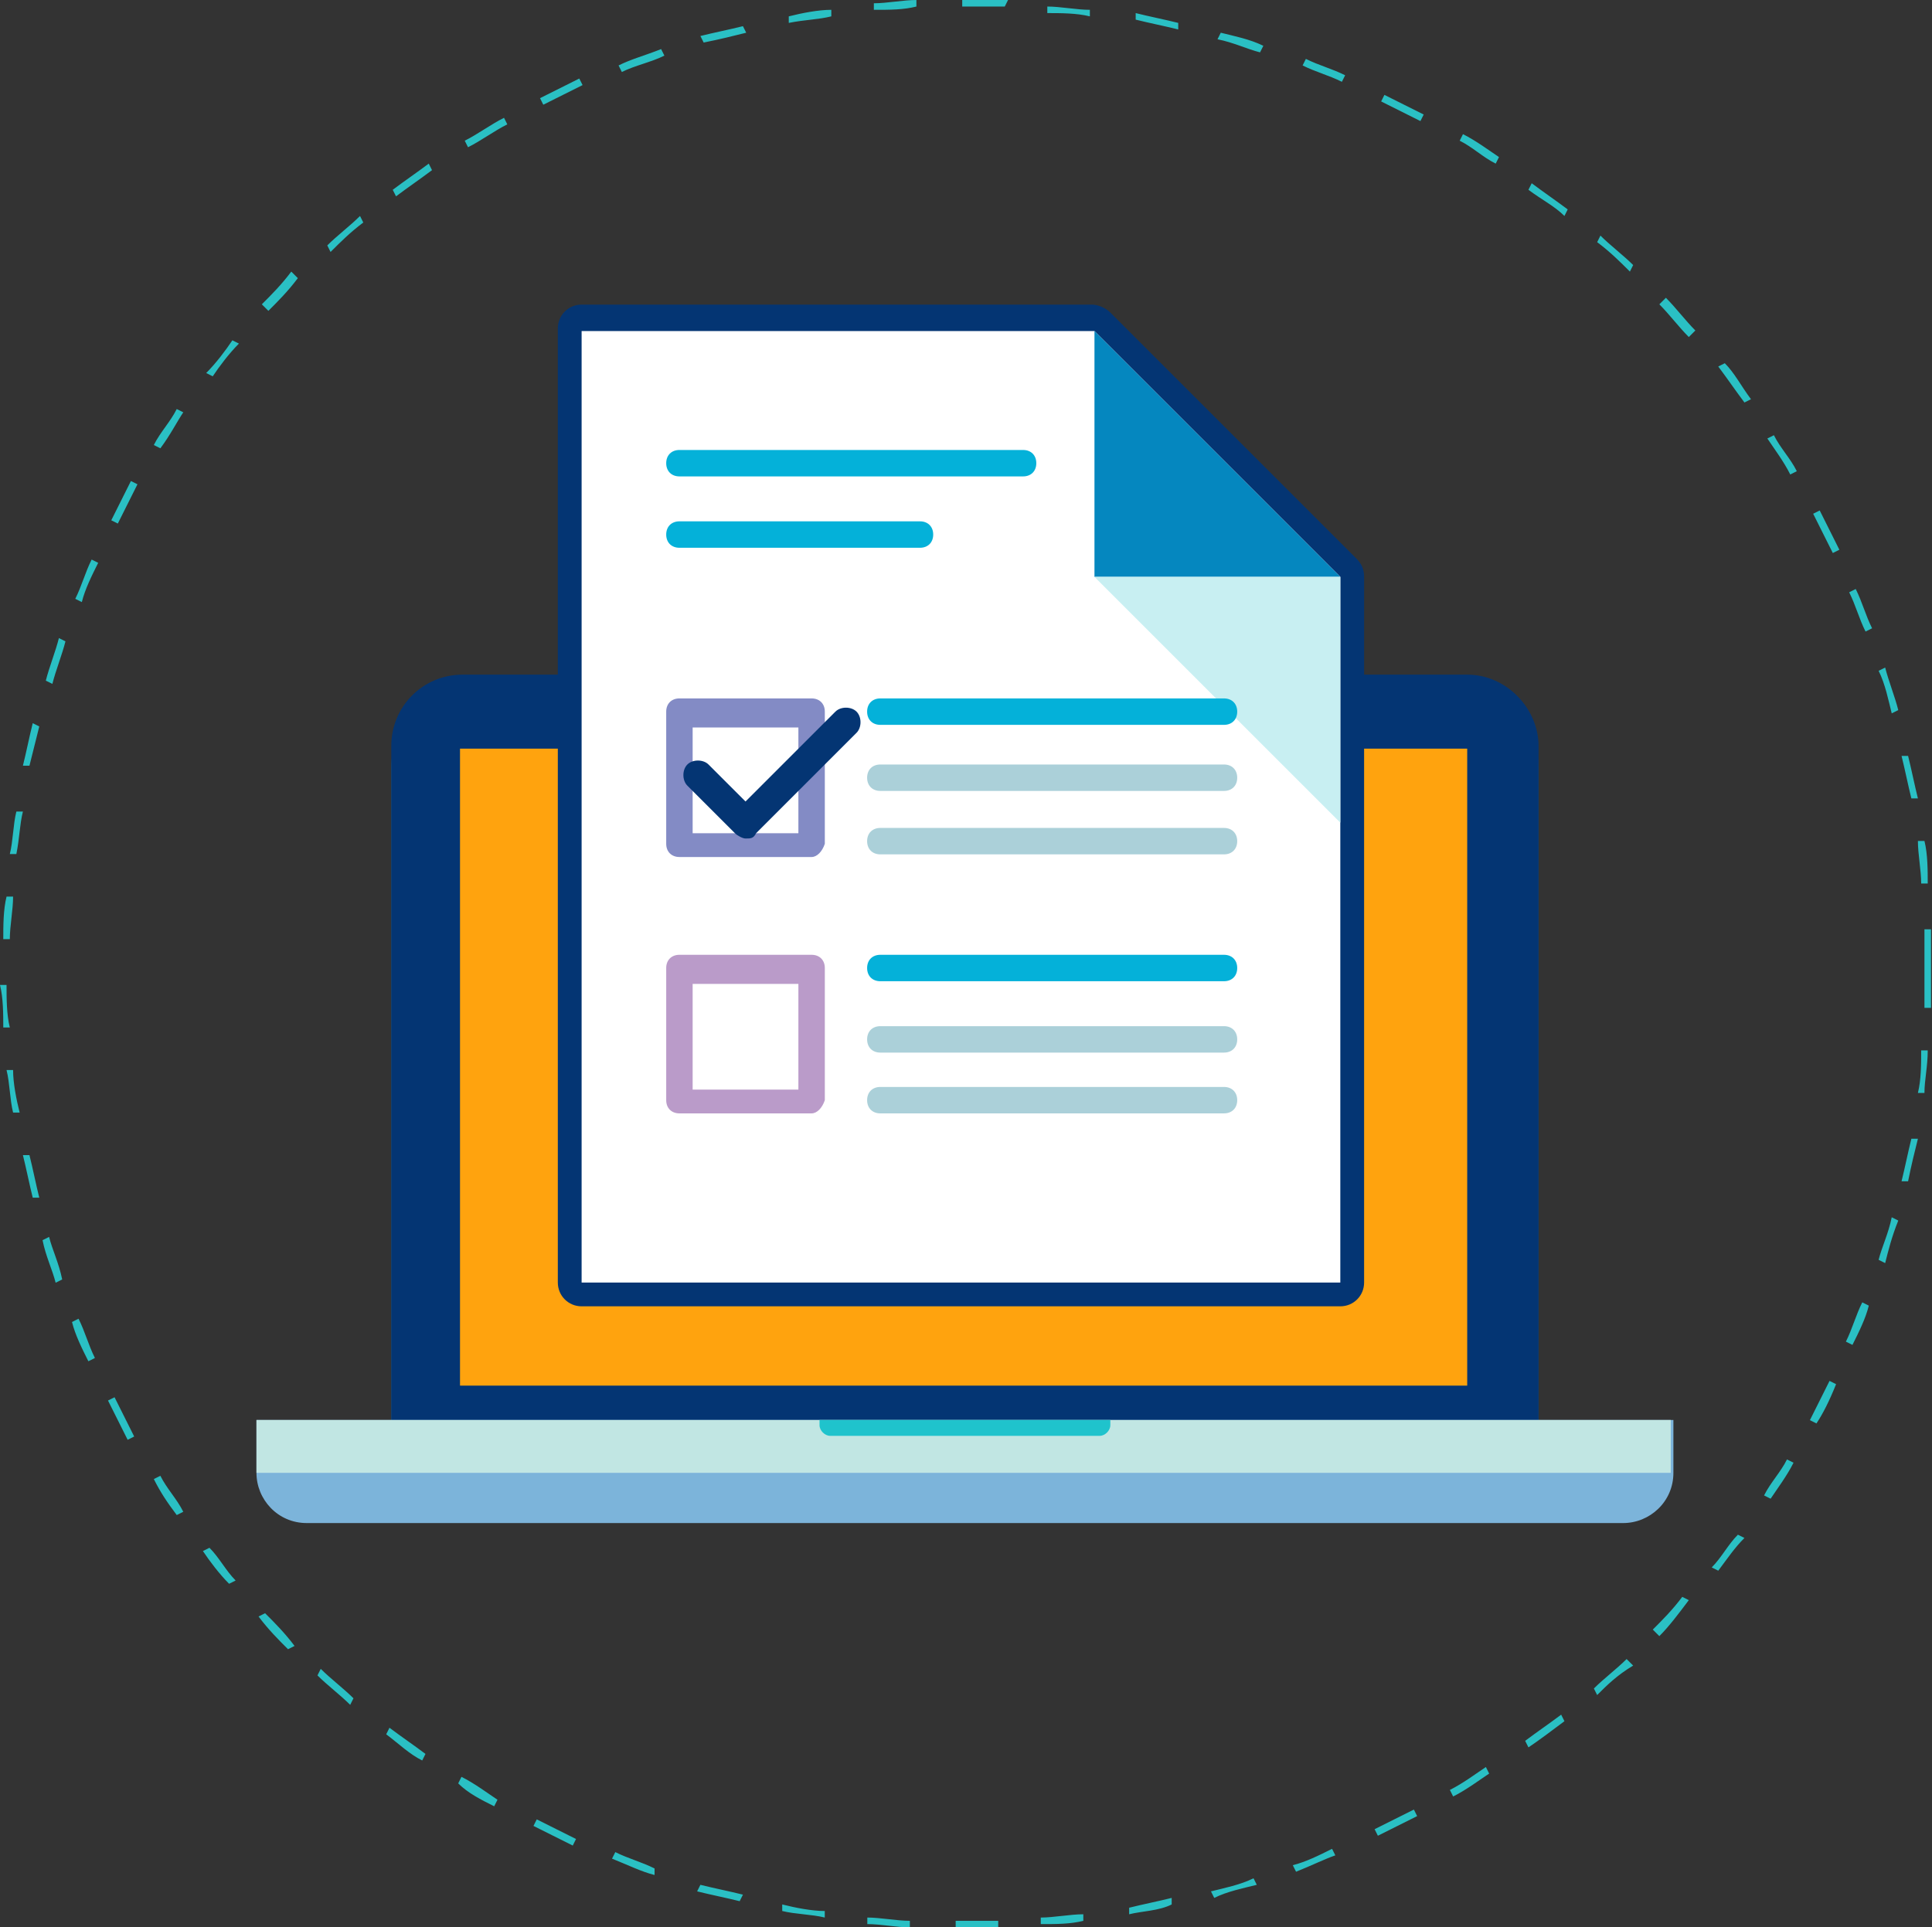 <svg width="904" height="902" viewBox="0 0 904 902" fill="none" xmlns="http://www.w3.org/2000/svg">
<rect x="0" y="0" width="904" height="902" fill="#333333" stroke="none"/>
<path fill-rule="evenodd" clip-rule="evenodd" d="M453.296 902C451.765 902 448.702 902 447.171 902V898.937C453.296 898.937 460.953 898.937 467.079 898.937V902C462.485 902 457.891 902 453.296 902V902ZM425.731 902C419.606 902 411.949 900.468 405.823 900.468V897.406C411.949 897.406 419.606 898.937 425.731 898.937V902V902ZM486.988 900.468V897.406C493.114 897.406 500.771 895.874 506.897 895.874V898.937C500.771 900.468 494.645 900.468 486.988 900.468V900.468ZM385.913 897.406C379.788 895.874 372.131 895.874 366.005 894.343V891.28C372.131 892.812 379.788 894.343 385.913 894.343V897.406V897.406ZM528.336 895.874V892.811C534.462 891.28 542.119 889.749 548.244 888.217V891.28C542.119 894.343 534.462 894.343 528.336 895.874V895.874ZM346.099 889.749C339.973 888.217 332.316 886.686 326.191 885.154L327.722 882.092C333.848 883.623 341.505 885.154 347.63 886.686L346.099 889.749V889.749ZM568.153 888.217L566.621 885.154C572.747 883.623 580.404 882.091 586.53 879.029L588.061 882.091C581.935 883.623 574.278 885.154 568.153 888.217V888.217ZM306.281 877.497C300.155 875.966 294.029 872.903 286.372 869.84L287.904 866.778C294.029 869.84 300.155 871.372 306.281 874.435V877.497V877.497ZM606.438 875.966L604.906 872.903C611.032 871.372 617.158 868.309 623.283 865.246L624.815 868.309C620.22 869.84 614.095 872.903 606.438 875.966V875.966ZM267.997 863.715C261.872 860.652 255.746 857.589 249.62 854.526L251.152 851.463C257.277 854.526 263.403 857.589 269.529 860.652L267.997 863.715V863.715ZM644.723 859.12L643.191 856.057C649.317 852.995 655.443 849.932 661.568 846.869L663.1 849.932C656.974 852.995 650.848 856.057 644.723 859.12V859.12ZM231.243 845.338C225.117 842.275 218.992 839.212 214.397 834.618L215.929 831.555C222.054 834.618 228.18 839.212 232.774 842.275L231.243 845.338V845.338ZM679.946 840.743L678.415 837.681C684.54 834.618 690.666 830.024 695.26 826.961L696.792 830.024C692.197 833.086 686.072 837.681 679.946 840.743V840.743ZM197.552 823.898C191.427 820.835 186.833 816.241 180.707 811.647L182.238 808.584C188.364 813.178 192.958 816.241 199.084 820.835L197.552 823.898V823.898ZM715.169 817.772L713.638 814.709C719.763 810.115 724.358 807.052 730.483 802.458L732.015 805.521C725.889 810.115 719.763 814.709 715.169 817.772V817.772ZM163.86 797.864C159.266 793.27 153.14 788.676 148.546 784.081L150.077 781.019C154.671 785.613 160.797 790.207 165.391 794.801L163.86 797.864V797.864ZM747.327 793.27L745.795 790.207C750.39 785.613 756.515 781.019 761.109 776.424L764.172 779.487C756.515 784.081 751.921 788.676 747.327 793.27V793.27ZM134.762 771.83C130.168 767.236 125.574 762.641 120.979 756.516L124.042 754.984C128.637 759.579 133.231 764.173 137.825 770.298L134.762 771.83V771.83ZM776.424 765.704L773.361 762.641C777.956 758.047 782.55 753.453 787.144 747.327L790.207 748.859C785.613 754.984 781.018 761.11 776.424 765.704V765.704ZM107.198 741.202C102.603 736.607 98.009 730.482 94.946 725.888L98.009 724.356C102.603 728.95 105.666 735.076 110.26 739.67L107.198 741.202V741.202ZM803.99 735.076L800.928 733.545C805.522 728.951 808.585 722.825 813.179 718.231L816.242 719.762C811.647 724.356 808.585 728.951 803.99 735.076V735.076ZM82.695 709.042C78.101 702.917 75.038 698.323 71.976 692.197L75.038 690.666C78.101 696.791 82.695 701.385 85.758 707.511L82.695 709.042V709.042ZM828.491 701.385L825.428 699.854C828.491 693.728 833.085 689.134 836.148 683.008L839.21 684.54C836.148 690.666 831.553 696.791 828.491 701.385V701.385ZM59.725 673.82C56.663 667.694 53.6 661.569 50.537 655.443L53.6 653.912C56.663 660.037 59.725 666.163 62.788 672.289L59.725 673.82V673.82ZM849.932 666.163L846.87 664.632C849.932 658.506 852.995 652.38 856.058 646.255L859.121 647.786C856.058 655.443 852.995 661.569 849.932 666.163V666.163ZM41.347 637.066C38.284 630.94 35.221 624.815 33.69 618.689L36.753 617.158C39.816 623.283 41.347 629.409 44.41 635.534L41.347 637.066V637.066ZM866.776 629.409L863.713 627.877C866.776 621.752 868.307 615.626 871.37 609.501L874.433 611.032C872.901 617.158 869.838 623.283 866.776 629.409V629.409ZM26.034 600.312C24.503 594.186 21.44 588.061 19.909 580.404L22.972 578.872C24.503 584.998 27.566 591.124 29.097 598.781L26.034 600.312V600.312ZM882.09 591.124L879.027 589.593C880.559 583.467 883.622 577.341 885.153 569.684L888.216 571.216C885.153 578.873 883.622 584.998 882.09 591.124V591.124ZM15.313 560.495C13.782 554.37 12.25 546.713 10.719 540.587H13.782C15.313 546.713 16.844 554.37 18.376 560.495H15.313V560.495ZM892.813 552.838H889.75C891.281 546.713 892.813 539.056 894.344 532.93H897.407C895.876 539.056 894.344 545.181 892.813 552.838V552.838ZM6.125 520.679C4.593 514.554 4.593 506.897 3.062 500.771H6.125C6.125 506.897 7.656 514.554 9.188 520.679H6.125V520.679ZM900.47 511.491H897.407C898.938 505.365 898.938 497.708 898.938 491.582H902.001C902.001 499.239 900.47 505.365 900.47 511.491V511.491ZM1.531 480.862C1.531 474.737 1.531 467.08 0 460.954H3.063C3.063 467.08 3.063 474.737 4.594 480.862H1.531V480.862ZM903.532 471.674H900.469C900.469 465.548 900.469 457.891 900.469 451.766C900.469 445.64 900.469 441.046 900.469 434.92H903.532C903.532 441.046 903.532 447.171 903.532 451.766C903.532 457.891 903.532 464.017 903.532 471.674V471.674ZM4.596 439.514H1.533C1.533 433.389 1.533 425.732 3.064 419.606H6.127C6.127 425.732 4.596 433.389 4.596 439.514V439.514ZM898.938 413.481C898.938 407.355 897.407 399.698 897.407 393.572H900.47C902.001 399.698 902.001 407.355 902.001 413.481H898.938V413.481ZM7.658 399.697H4.595C6.126 393.572 6.126 385.915 7.658 379.789H10.72C9.189 385.915 9.189 392.04 7.658 399.697V399.697ZM894.344 373.664C892.813 367.538 891.281 359.881 889.75 353.756H892.813C894.344 359.881 895.876 367.538 897.407 373.664H894.344V373.664ZM13.782 358.35H10.719C12.25 352.224 13.782 344.567 15.313 338.441L18.376 339.973C16.844 346.098 15.313 352.224 13.782 358.35V358.35ZM885.153 333.847C883.622 327.721 882.09 320.064 879.027 313.939L882.09 312.407C883.622 318.533 886.684 326.19 888.216 332.316L885.153 333.847V333.847ZM24.501 320.064L21.438 318.533C22.97 312.407 26.032 304.75 27.564 298.625L30.627 300.156C29.095 306.282 26.032 313.939 24.501 320.064V320.064ZM872.903 295.562C869.84 289.436 868.309 283.311 865.246 277.185L868.309 275.654C871.372 281.779 872.903 287.905 875.966 294.031L872.903 295.562V295.562ZM38.286 281.779L35.223 280.248C38.286 274.122 39.817 267.997 42.88 261.871L45.943 263.402C42.88 269.528 39.817 275.654 38.286 281.779V281.779ZM857.587 258.808C854.524 252.683 851.462 246.557 848.399 240.431L851.462 238.9C854.524 245.026 857.587 251.151 860.65 257.277L857.587 258.808V258.808ZM55.129 245.026L52.066 243.494C55.129 237.369 58.192 231.243 61.255 225.117L64.318 226.649C61.255 232.774 58.192 238.9 55.129 245.026V245.026ZM837.68 222.054C834.618 215.928 830.023 209.803 826.961 205.209L830.023 203.677C833.086 209.803 837.68 214.397 840.743 220.523L837.68 222.054V222.054ZM75.038 209.803L71.976 208.272C75.038 202.146 79.633 197.552 82.695 191.426L85.758 192.958C82.695 197.552 79.633 203.677 75.038 209.803V209.803ZM816.241 188.363C811.647 182.238 808.584 177.644 803.99 171.518L807.052 169.986C811.647 174.581 814.709 180.706 819.304 186.832L816.241 188.363V188.363ZM99.542 176.112L96.479 174.581C101.074 169.986 105.668 163.861 108.731 159.266L111.793 160.798C107.199 165.392 102.605 171.518 99.542 176.112V176.112ZM790.206 157.735C785.612 153.141 781.018 147.015 776.423 142.421L779.486 139.358C784.08 143.953 788.675 150.078 793.269 154.672L790.206 157.735V157.735ZM125.575 145.484L122.513 142.421C127.107 137.827 131.701 133.232 136.295 127.107L139.358 130.17C134.764 136.295 130.17 140.889 125.575 145.484V145.484ZM762.642 127.107C758.048 122.513 753.454 117.919 747.328 113.324L748.859 110.262C753.454 114.856 759.579 119.45 764.173 124.044L762.642 127.107V127.107ZM154.672 117.918L153.141 114.855C157.735 110.261 163.861 105.667 168.455 101.073L169.986 104.135C163.861 108.73 159.266 113.324 154.672 117.918V117.918ZM732.013 101.073C727.418 96.478 721.293 93.416 715.167 88.821L716.698 85.758C722.824 90.353 727.418 93.416 733.544 98.01L732.013 101.073V101.073ZM185.3 91.885L183.769 88.822C189.895 84.228 194.489 81.165 200.615 76.57L202.146 79.633C196.02 84.228 191.426 87.29 185.3 91.885V91.885ZM699.855 76.57C693.73 73.507 689.136 68.913 683.01 65.85L684.541 62.787C690.667 65.85 696.793 70.445 701.387 73.507L699.855 76.57V76.57ZM218.991 68.913L217.459 65.85C223.585 62.787 229.711 58.193 235.836 55.13L237.368 58.193C231.242 61.256 225.116 65.85 218.991 68.913V68.913ZM664.631 56.663C658.505 53.6 652.38 50.537 646.254 47.474L647.785 44.411C653.911 47.474 660.037 50.537 666.162 53.6L664.631 56.663V56.663ZM254.214 49.005L252.682 45.943C258.808 42.88 264.934 39.817 271.059 36.754L272.591 39.817C266.465 42.88 260.339 45.943 254.214 49.005V49.005ZM627.878 38.285C621.753 35.222 615.627 33.691 609.502 30.628L611.033 27.565C617.159 30.628 623.284 32.159 629.41 35.222L627.878 38.285V38.285ZM290.966 33.691L289.434 30.628C295.56 27.565 301.686 26.034 309.343 22.971L310.874 26.034C304.749 29.097 297.092 30.628 290.966 33.691V33.691ZM589.591 24.503C583.466 22.971 577.34 19.908 569.683 18.377L571.215 15.314C577.34 16.846 584.997 18.377 591.123 21.44L589.591 24.503V24.503ZM329.251 19.908L327.72 16.845C333.846 15.314 341.503 13.783 347.628 12.251L349.16 15.314C343.034 16.845 336.908 18.377 329.251 19.908V19.908ZM551.306 13.783C545.181 12.252 537.524 10.72 531.398 9.189V6.126C537.524 7.657 545.181 9.189 551.306 10.72V13.783V13.783ZM369.071 10.72V7.657C375.197 6.125 382.854 4.594 388.979 4.594V7.657C382.854 9.188 376.728 9.188 369.071 10.72V10.72ZM509.959 7.657C503.834 6.126 496.177 6.126 490.051 6.126V3.063C496.177 3.063 503.834 4.594 509.959 4.594V7.657V7.657ZM408.885 4.594V1.531C415.011 1.531 422.668 0 428.794 0V3.063C422.668 4.594 416.542 4.594 408.885 4.594V4.594ZM470.141 3.063C464.015 3.063 457.89 3.063 453.296 3.063H450.233V0H453.296C459.421 0 465.547 0 471.672 0L470.141 3.063V3.063Z" fill="#2AC0C4"/>
<path fill-rule="evenodd" clip-rule="evenodd" d="M686.518 325.624H216.48C197.926 325.624 183.083 340.467 183.083 359.021V674.441C183.083 692.995 197.926 707.838 216.48 707.838H686.518C705.072 707.838 719.915 692.995 719.915 674.441V359.021C719.915 341.704 705.072 325.624 686.518 325.624V325.624Z" fill="#2C6980"/>
<path fill-rule="evenodd" clip-rule="evenodd" d="M686.518 315.728H216.48C197.926 315.728 183.083 330.571 183.083 349.125V664.545C183.083 683.099 197.926 697.942 216.48 697.942H686.518C705.072 697.942 719.915 683.099 719.915 664.545V349.125C719.915 331.808 705.072 315.728 686.518 315.728V315.728Z" fill="#043573"/>
<rect x="215.244" y="350.363" width="471.274" height="298.103" fill="#FFA30E"/>
<path fill-rule="evenodd" clip-rule="evenodd" d="M120 664.545V689.284C120 701.653 129.896 712.786 143.502 712.786H759.498C771.868 712.786 783 702.89 783 689.284V664.545H120V664.545Z" fill="#7CB4DA"/>
<rect x="120" y="664.545" width="661.763" height="24.739" fill="#C1E6E3"/>
<path fill-rule="evenodd" clip-rule="evenodd" d="M383.468 664.544V667.018C383.468 669.492 385.942 671.966 388.416 671.966H514.584C517.058 671.966 519.532 669.492 519.532 667.018V664.544H383.468V664.544Z" fill="#1FC3CC"/>
<path fill-rule="evenodd" clip-rule="evenodd" d="M272.143 611.356C265.959 611.356 261.011 606.409 261.011 600.224V153.688C261.011 147.504 265.959 142.556 272.143 142.556H510.873C513.347 142.556 517.057 143.793 519.531 146.267L634.567 261.302C637.041 263.776 638.278 266.25 638.278 269.961V600.224C638.278 606.409 633.33 611.356 627.145 611.356H272.143V611.356Z" fill="#043573"/>
<path fill-rule="evenodd" clip-rule="evenodd" d="M627.145 600.224H272.143V154.925H512.109L627.145 269.961V600.224Z" fill="white"/>
<path fill-rule="evenodd" clip-rule="evenodd" d="M512.109 269.961V154.925L627.145 269.961H512.109Z" fill="#0587BF"/>
<path fill-rule="evenodd" clip-rule="evenodd" d="M627.145 269.961V384.997L512.109 269.961H627.145Z" fill="#C8EFF2"/>
<path fill-rule="evenodd" clip-rule="evenodd" d="M572.72 339.23H411.918C408.207 339.23 405.733 336.756 405.733 333.045C405.733 329.334 408.207 326.86 411.918 326.86H572.72C576.431 326.86 578.905 329.334 578.905 333.045C578.905 336.756 576.431 339.23 572.72 339.23V339.23Z" fill="#04B1D9"/>
<path fill-rule="evenodd" clip-rule="evenodd" d="M478.712 222.957H317.91C314.199 222.957 311.725 220.483 311.725 216.772C311.725 213.061 314.199 210.588 317.91 210.588H478.712C482.423 210.588 484.897 213.061 484.897 216.772C484.897 220.483 482.423 222.957 478.712 222.957V222.957Z" fill="#04B1D9"/>
<path fill-rule="evenodd" clip-rule="evenodd" d="M430.471 256.354H317.91C314.199 256.354 311.725 253.88 311.725 250.169C311.725 246.458 314.199 243.984 317.91 243.984H430.471C434.182 243.984 436.656 246.458 436.656 250.169C436.656 253.88 434.182 256.354 430.471 256.354V256.354Z" fill="#04B1D9"/>
<path fill-rule="evenodd" clip-rule="evenodd" d="M572.72 370.153H411.918C408.207 370.153 405.733 367.679 405.733 363.968C405.733 360.258 408.207 357.784 411.918 357.784H572.72C576.431 357.784 578.905 360.258 578.905 363.968C578.905 367.679 576.431 370.153 572.72 370.153V370.153Z" fill="#ABD0D9"/>
<path fill-rule="evenodd" clip-rule="evenodd" d="M572.72 459.212H411.918C408.207 459.212 405.733 456.738 405.733 453.028C405.733 449.317 408.207 446.843 411.918 446.843H572.72C576.431 446.843 578.905 449.317 578.905 453.028C578.905 456.738 576.431 459.212 572.72 459.212V459.212Z" fill="#04B1D9"/>
<path fill-rule="evenodd" clip-rule="evenodd" d="M572.72 492.611H411.918C408.207 492.611 405.733 490.137 405.733 486.426C405.733 482.715 408.207 480.241 411.918 480.241H572.72C576.431 480.241 578.905 482.715 578.905 486.426C578.905 490.137 576.431 492.611 572.72 492.611V492.611Z" fill="#ABD0D9"/>
<path fill-rule="evenodd" clip-rule="evenodd" d="M572.72 399.84H411.918C408.207 399.84 405.733 397.366 405.733 393.655C405.733 389.945 408.207 387.471 411.918 387.471H572.72C576.431 387.471 578.905 389.945 578.905 393.655C578.905 397.366 576.431 399.84 572.72 399.84V399.84Z" fill="#ABD0D9"/>
<path fill-rule="evenodd" clip-rule="evenodd" d="M572.72 521.059H411.918C408.207 521.059 405.733 518.585 405.733 514.875C405.733 511.164 408.207 508.69 411.918 508.69H572.72C576.431 508.69 578.905 511.164 578.905 514.875C578.905 518.585 576.431 521.059 572.72 521.059V521.059Z" fill="#ABD0D9"/>
<rect x="317.911" y="454.264" width="61.847" height="61.847" fill="white"/>
<path fill-rule="evenodd" clip-rule="evenodd" d="M379.757 521.059H317.91C314.199 521.059 311.725 518.585 311.725 514.875V453.028C311.725 449.317 314.199 446.843 317.91 446.843H379.757C383.468 446.843 385.942 449.317 385.942 453.028V514.875C384.705 518.585 382.231 521.059 379.757 521.059V521.059ZM324.095 509.927H373.572V460.449H324.095V509.927V509.927Z" fill="#BA9BC9"/>
<rect x="317.911" y="334.282" width="61.847" height="61.847" fill="white"/>
<path fill-rule="evenodd" clip-rule="evenodd" d="M379.757 401.077H317.91C314.199 401.077 311.725 398.603 311.725 394.892V333.045C311.725 329.334 314.199 326.86 317.91 326.86H379.757C383.468 326.86 385.942 329.334 385.942 333.045V394.892C384.705 398.603 382.231 401.077 379.757 401.077V401.077ZM324.095 389.944H373.572V340.466H324.095V389.944V389.944Z" fill="#838BC5"/>
<path fill-rule="evenodd" clip-rule="evenodd" d="M348.833 392.418V392.418C347.596 392.418 345.122 391.181 343.885 389.944L321.621 367.679C319.147 365.205 319.147 360.258 321.621 357.784C324.094 355.31 329.042 355.31 331.516 357.784L348.833 375.101L390.889 333.045C393.363 330.571 398.311 330.571 400.785 333.045C403.259 335.519 403.259 340.467 400.785 342.94L353.781 389.944C352.544 392.418 351.307 392.418 348.833 392.418V392.418Z" fill="#043573"/>
</svg>
